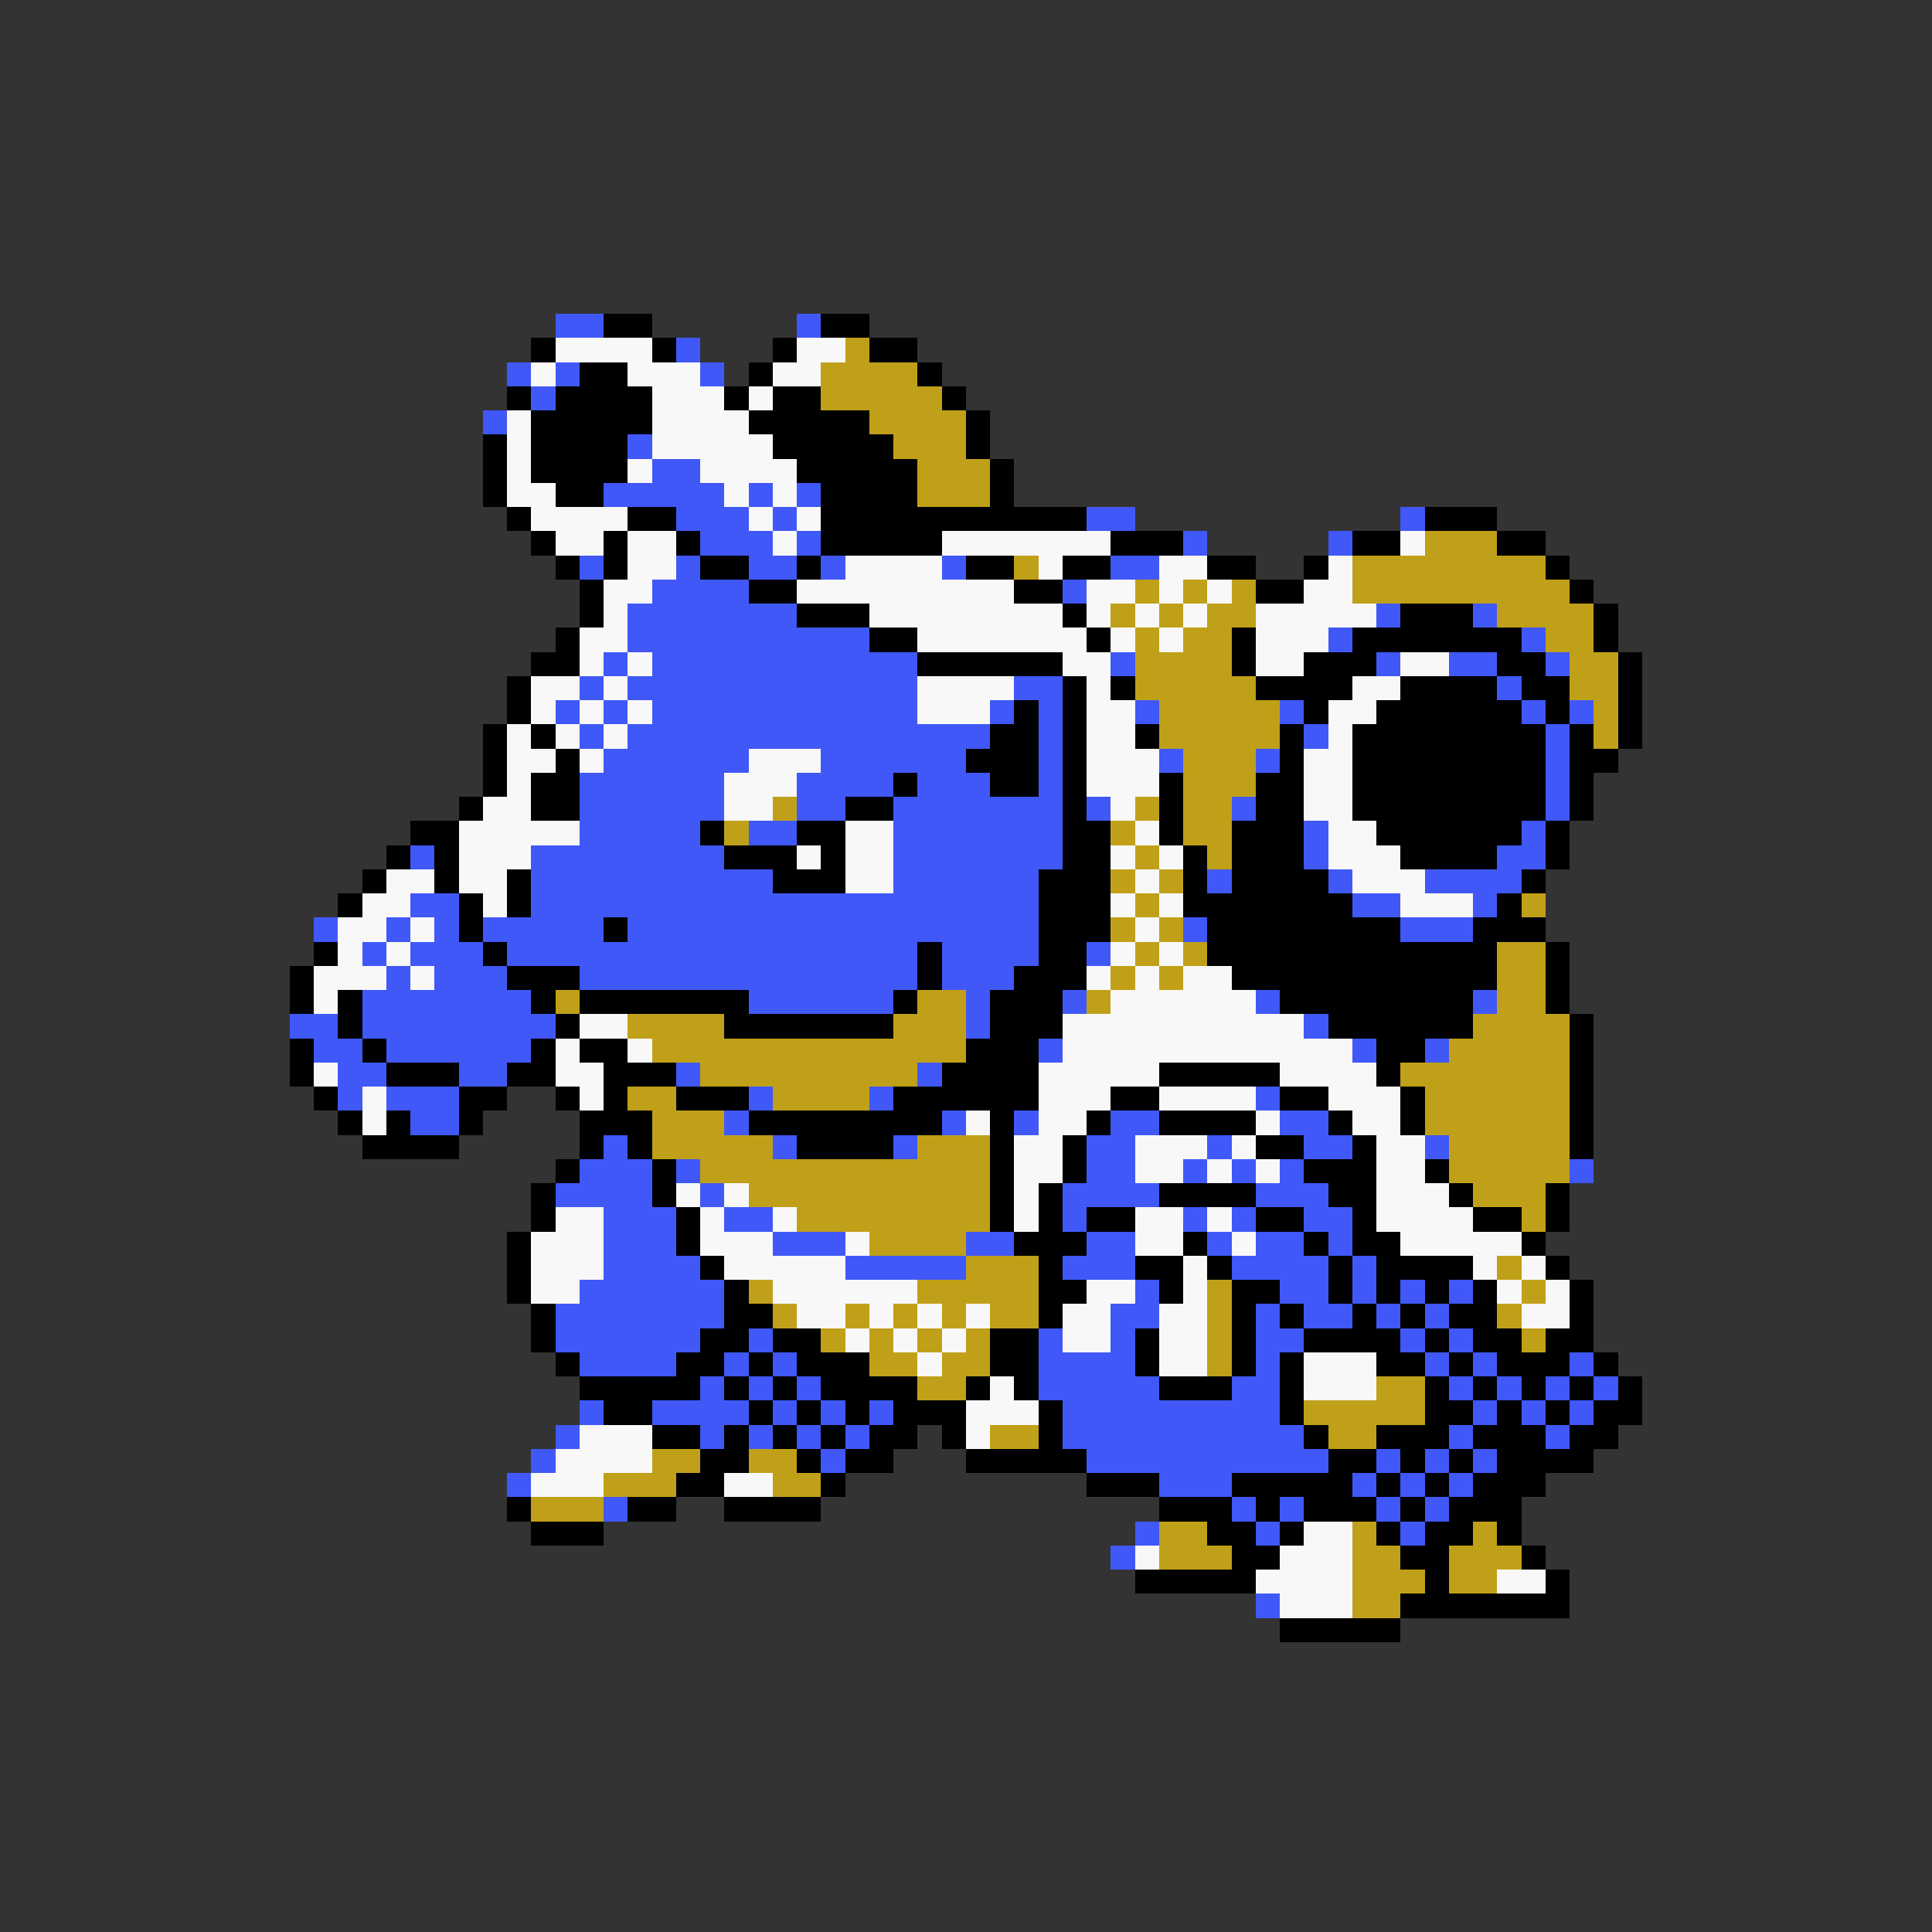 <svg xmlns="http://www.w3.org/2000/svg" viewBox="0 -0.5 80 80" shape-rendering="crispEdges">
<rect x="0" y="-0.5" width="80" height="80" fill="#333333" stroke="none"/>
<path stroke="#4058f8" d="M23 13h2M33 13h1M28 14h1M21 15h1M23 15h1M29 15h1M22 16h1M20 17h1M26 18h1M27 19h2M25 20h5M31 20h1M33 20h1M28 21h3M32 21h1M45 21h2M58 21h1M29 22h3M33 22h1M49 22h1M55 22h1M24 23h1M28 23h1M31 23h2M34 23h1M39 23h1M46 23h2M27 24h4M44 24h1M26 25h7M57 25h1M61 25h1M26 26h10M55 26h1M63 26h1M25 27h1M27 27h11M46 27h1M57 27h1M60 27h2M64 27h1M24 28h1M26 28h12M42 28h2M62 28h1M23 29h1M25 29h1M27 29h11M41 29h1M43 29h1M47 29h1M53 29h1M63 29h1M65 29h1M24 30h1M26 30h15M43 30h1M54 30h1M64 30h1M25 31h6M34 31h6M43 31h1M48 31h1M52 31h1M64 31h1M24 32h6M33 32h4M38 32h3M43 32h1M64 32h1M24 33h6M33 33h2M37 33h7M45 33h1M51 33h1M64 33h1M24 34h5M31 34h2M37 34h7M54 34h1M63 34h1M17 35h1M22 35h8M37 35h7M54 35h1M62 35h2M22 36h10M37 36h6M50 36h1M55 36h1M59 36h4M17 37h2M22 37h21M56 37h2M61 37h1M13 38h1M16 38h1M18 38h1M20 38h5M26 38h17M49 38h1M58 38h3M15 39h1M17 39h3M21 39h17M39 39h4M45 39h1M16 40h1M18 40h3M24 40h14M39 40h3M15 41h7M31 41h6M40 41h1M44 41h1M52 41h1M61 41h1M12 42h2M15 42h8M40 42h1M54 42h1M13 43h2M16 43h6M43 43h1M56 43h1M59 43h1M14 44h2M19 44h2M28 44h1M38 44h1M14 45h1M16 45h3M31 45h1M36 45h1M52 45h1M17 46h2M30 46h1M39 46h1M42 46h1M46 46h2M53 46h2M25 47h1M32 47h1M37 47h1M45 47h2M50 47h1M54 47h2M59 47h1M24 48h3M28 48h1M45 48h2M49 48h1M51 48h1M53 48h1M65 48h1M23 49h4M29 49h1M44 49h4M52 49h3M25 50h3M30 50h2M44 50h1M49 50h1M51 50h1M54 50h2M25 51h3M32 51h3M40 51h2M45 51h2M50 51h1M52 51h2M55 51h1M25 52h4M35 52h5M44 52h3M51 52h4M56 52h1M24 53h6M47 53h1M53 53h2M56 53h1M58 53h1M60 53h1M23 54h7M46 54h2M52 54h1M54 54h2M57 54h1M59 54h1M23 55h6M31 55h1M43 55h1M46 55h1M52 55h2M58 55h1M60 55h1M24 56h4M30 56h1M32 56h1M43 56h4M52 56h1M59 56h1M61 56h1M65 56h1M29 57h1M31 57h1M33 57h1M43 57h5M51 57h2M60 57h1M62 57h1M64 57h1M66 57h1M24 58h1M27 58h4M32 58h1M34 58h1M36 58h1M44 58h9M61 58h1M63 58h1M65 58h1M23 59h1M29 59h1M31 59h1M33 59h1M35 59h1M44 59h10M60 59h1M64 59h1M22 60h1M34 60h1M45 60h10M57 60h1M59 60h1M61 60h1M21 61h1M48 61h3M56 61h1M58 61h1M60 61h1M25 62h1M51 62h1M53 62h1M57 62h1M59 62h1M47 63h1M52 63h1M58 63h1M46 64h1M52 66h1" />
<path stroke="#000000" d="M25 13h2M34 13h2M22 14h1M27 14h1M32 14h1M36 14h2M24 15h2M31 15h1M38 15h1M21 16h1M23 16h4M30 16h1M32 16h2M39 16h1M22 17h5M31 17h5M40 17h1M20 18h1M22 18h4M32 18h5M40 18h1M20 19h1M22 19h4M33 19h5M41 19h1M20 20h1M23 20h2M34 20h4M41 20h1M21 21h1M26 21h2M34 21h11M59 21h3M22 22h1M25 22h1M28 22h1M34 22h5M46 22h3M56 22h2M62 22h2M23 23h1M25 23h1M29 23h2M33 23h1M40 23h2M44 23h2M50 23h2M54 23h1M64 23h1M24 24h1M31 24h2M42 24h2M52 24h2M65 24h1M24 25h1M33 25h3M44 25h1M58 25h3M66 25h1M23 26h1M36 26h2M45 26h1M51 26h1M56 26h7M66 26h1M22 27h2M38 27h6M51 27h1M54 27h3M62 27h2M67 27h1M21 28h1M44 28h1M46 28h1M52 28h4M58 28h4M63 28h2M67 28h1M21 29h1M42 29h1M44 29h1M54 29h1M57 29h6M64 29h1M67 29h1M20 30h1M22 30h1M41 30h2M44 30h1M47 30h1M53 30h1M56 30h8M65 30h1M67 30h1M20 31h1M23 31h1M40 31h3M44 31h1M53 31h1M56 31h8M65 31h2M20 32h1M22 32h2M37 32h1M41 32h2M44 32h1M48 32h1M52 32h2M56 32h8M65 32h1M19 33h1M22 33h2M35 33h2M44 33h1M48 33h1M52 33h2M56 33h8M65 33h1M17 34h2M29 34h1M33 34h2M44 34h2M48 34h1M51 34h3M57 34h6M64 34h1M16 35h1M18 35h1M30 35h3M34 35h1M44 35h2M49 35h1M51 35h3M58 35h4M64 35h1M15 36h1M18 36h1M21 36h1M32 36h3M43 36h3M49 36h1M51 36h4M63 36h1M14 37h1M19 37h1M21 37h1M43 37h3M49 37h7M62 37h1M19 38h1M25 38h1M43 38h3M50 38h8M61 38h3M13 39h1M20 39h1M38 39h1M43 39h2M50 39h12M64 39h1M12 40h1M21 40h3M38 40h1M42 40h3M51 40h11M64 40h1M12 41h1M14 41h1M22 41h1M24 41h7M37 41h1M41 41h3M53 41h8M64 41h1M14 42h1M23 42h1M30 42h7M41 42h3M55 42h6M65 42h1M12 43h1M15 43h1M22 43h1M24 43h2M40 43h3M57 43h2M65 43h1M12 44h1M16 44h3M21 44h2M25 44h3M39 44h4M48 44h5M57 44h1M65 44h1M13 45h1M19 45h2M23 45h1M25 45h1M28 45h3M37 45h6M46 45h2M53 45h2M58 45h1M65 45h1M14 46h1M16 46h1M19 46h1M24 46h3M31 46h8M41 46h1M45 46h1M48 46h4M55 46h1M58 46h1M65 46h1M15 47h4M24 47h1M26 47h1M33 47h4M41 47h1M44 47h1M52 47h2M56 47h1M65 47h1M23 48h1M27 48h1M41 48h1M44 48h1M54 48h3M59 48h1M22 49h1M27 49h1M41 49h1M43 49h1M48 49h4M55 49h2M60 49h1M64 49h1M22 50h1M28 50h1M41 50h1M43 50h1M45 50h2M52 50h2M56 50h1M61 50h2M64 50h1M21 51h1M28 51h1M42 51h3M49 51h1M54 51h1M56 51h2M63 51h1M21 52h1M29 52h1M43 52h1M47 52h2M50 52h1M55 52h1M57 52h4M64 52h1M21 53h1M30 53h1M43 53h2M48 53h1M51 53h2M55 53h1M57 53h1M59 53h1M61 53h1M65 53h1M22 54h1M30 54h2M43 54h1M51 54h1M53 54h1M56 54h1M58 54h1M60 54h2M65 54h1M22 55h1M29 55h2M32 55h2M41 55h2M47 55h1M51 55h1M54 55h4M59 55h1M61 55h2M64 55h2M23 56h1M28 56h2M31 56h1M33 56h3M41 56h2M47 56h1M51 56h1M53 56h1M57 56h2M60 56h1M62 56h3M66 56h1M24 57h5M30 57h1M32 57h1M34 57h4M40 57h1M42 57h1M48 57h3M53 57h1M59 57h1M61 57h1M63 57h1M65 57h1M67 57h1M25 58h2M31 58h1M33 58h1M35 58h1M37 58h3M43 58h1M53 58h1M59 58h2M62 58h1M64 58h1M66 58h2M27 59h2M30 59h1M32 59h1M34 59h1M36 59h2M39 59h1M43 59h1M54 59h1M57 59h3M61 59h3M65 59h2M29 60h2M33 60h1M35 60h2M40 60h5M55 60h2M58 60h1M60 60h1M62 60h4M28 61h2M34 61h1M45 61h3M51 61h5M57 61h1M59 61h1M61 61h3M21 62h1M26 62h2M30 62h4M48 62h3M52 62h1M54 62h3M58 62h1M60 62h3M22 63h3M50 63h2M53 63h1M57 63h1M59 63h2M62 63h1M51 64h2M58 64h2M63 64h1M47 65h5M59 65h1M64 65h1M58 66h7M53 67h5" />
<path stroke="#f8f8f8" d="M23 14h4M33 14h2M22 15h1M26 15h3M32 15h2M27 16h3M31 16h1M21 17h1M27 17h4M21 18h1M27 18h5M21 19h1M26 19h1M29 19h4M21 20h2M30 20h1M32 20h1M22 21h4M31 21h1M33 21h1M23 22h2M26 22h2M32 22h1M39 22h7M58 22h1M26 23h2M35 23h4M43 23h1M48 23h2M55 23h1M25 24h2M33 24h9M45 24h2M48 24h1M50 24h1M54 24h2M25 25h1M36 25h8M45 25h1M47 25h1M49 25h1M52 25h5M24 26h2M38 26h7M46 26h1M48 26h1M52 26h3M24 27h1M26 27h1M44 27h2M52 27h2M58 27h2M22 28h2M25 28h1M38 28h4M45 28h1M56 28h2M22 29h1M24 29h1M26 29h1M38 29h3M45 29h2M55 29h2M21 30h1M23 30h1M25 30h1M45 30h2M55 30h1M21 31h2M24 31h1M31 31h3M45 31h3M54 31h2M21 32h1M30 32h3M45 32h3M54 32h2M20 33h2M30 33h2M46 33h1M54 33h2M19 34h5M35 34h2M47 34h1M55 34h2M19 35h3M33 35h1M35 35h2M46 35h1M48 35h1M55 35h3M16 36h2M19 36h2M35 36h2M47 36h1M56 36h3M15 37h2M20 37h1M46 37h1M48 37h1M58 37h3M14 38h2M17 38h1M47 38h1M14 39h1M16 39h1M46 39h1M48 39h1M13 40h3M17 40h1M45 40h1M47 40h1M49 40h2M13 41h1M46 41h6M24 42h2M44 42h10M23 43h1M26 43h1M44 43h12M13 44h1M23 44h2M43 44h5M53 44h4M15 45h1M24 45h1M43 45h3M48 45h4M55 45h3M15 46h1M40 46h1M43 46h2M52 46h1M56 46h2M42 47h2M47 47h3M51 47h1M57 47h2M42 48h2M47 48h2M50 48h1M52 48h1M57 48h2M28 49h1M30 49h1M42 49h1M57 49h3M23 50h2M29 50h1M32 50h1M42 50h1M47 50h2M50 50h1M57 50h4M22 51h3M29 51h3M35 51h1M47 51h2M51 51h1M58 51h5M22 52h3M30 52h5M49 52h1M61 52h1M63 52h1M22 53h2M32 53h6M45 53h2M49 53h1M62 53h1M64 53h1M33 54h2M36 54h1M38 54h1M40 54h1M44 54h2M48 54h2M63 54h2M35 55h1M37 55h1M39 55h1M44 55h2M48 55h2M38 56h1M48 56h2M54 56h3M41 57h1M54 57h3M40 58h3M24 59h3M40 59h1M23 60h4M22 61h3M30 61h2M54 63h2M47 64h1M53 64h3M52 65h4M62 65h2M53 66h3" />
<path stroke="#c0a018" d="M35 14h1M34 15h4M34 16h5M36 17h4M37 18h3M38 19h3M38 20h3M59 22h3M42 23h1M56 23h8M47 24h1M49 24h1M51 24h1M56 24h9M46 25h1M48 25h1M50 25h2M62 25h4M47 26h1M49 26h2M64 26h2M47 27h4M65 27h2M47 28h5M65 28h2M48 29h5M66 29h1M48 30h5M66 30h1M49 31h3M49 32h3M32 33h1M47 33h1M49 33h2M30 34h1M46 34h1M49 34h2M47 35h1M50 35h1M46 36h1M48 36h1M47 37h1M63 37h1M46 38h1M48 38h1M47 39h1M49 39h1M62 39h2M46 40h1M48 40h1M62 40h2M23 41h1M38 41h2M45 41h1M62 41h2M26 42h4M37 42h3M61 42h4M27 43h13M60 43h5M29 44h9M58 44h7M26 45h2M32 45h4M59 45h6M27 46h3M59 46h6M27 47h5M38 47h3M60 47h5M29 48h12M60 48h5M31 49h10M61 49h3M33 50h8M63 50h1M36 51h4M40 52h3M62 52h1M31 53h1M38 53h5M50 53h1M63 53h1M32 54h1M35 54h1M37 54h1M39 54h1M41 54h2M50 54h1M62 54h1M34 55h1M36 55h1M38 55h1M40 55h1M50 55h1M63 55h1M36 56h2M39 56h2M50 56h1M38 57h2M57 57h2M54 58h5M41 59h2M55 59h2M27 60h2M31 60h2M25 61h3M32 61h2M22 62h3M48 63h2M56 63h1M61 63h1M48 64h3M56 64h2M60 64h3M56 65h3M60 65h2M56 66h2" />
</svg>